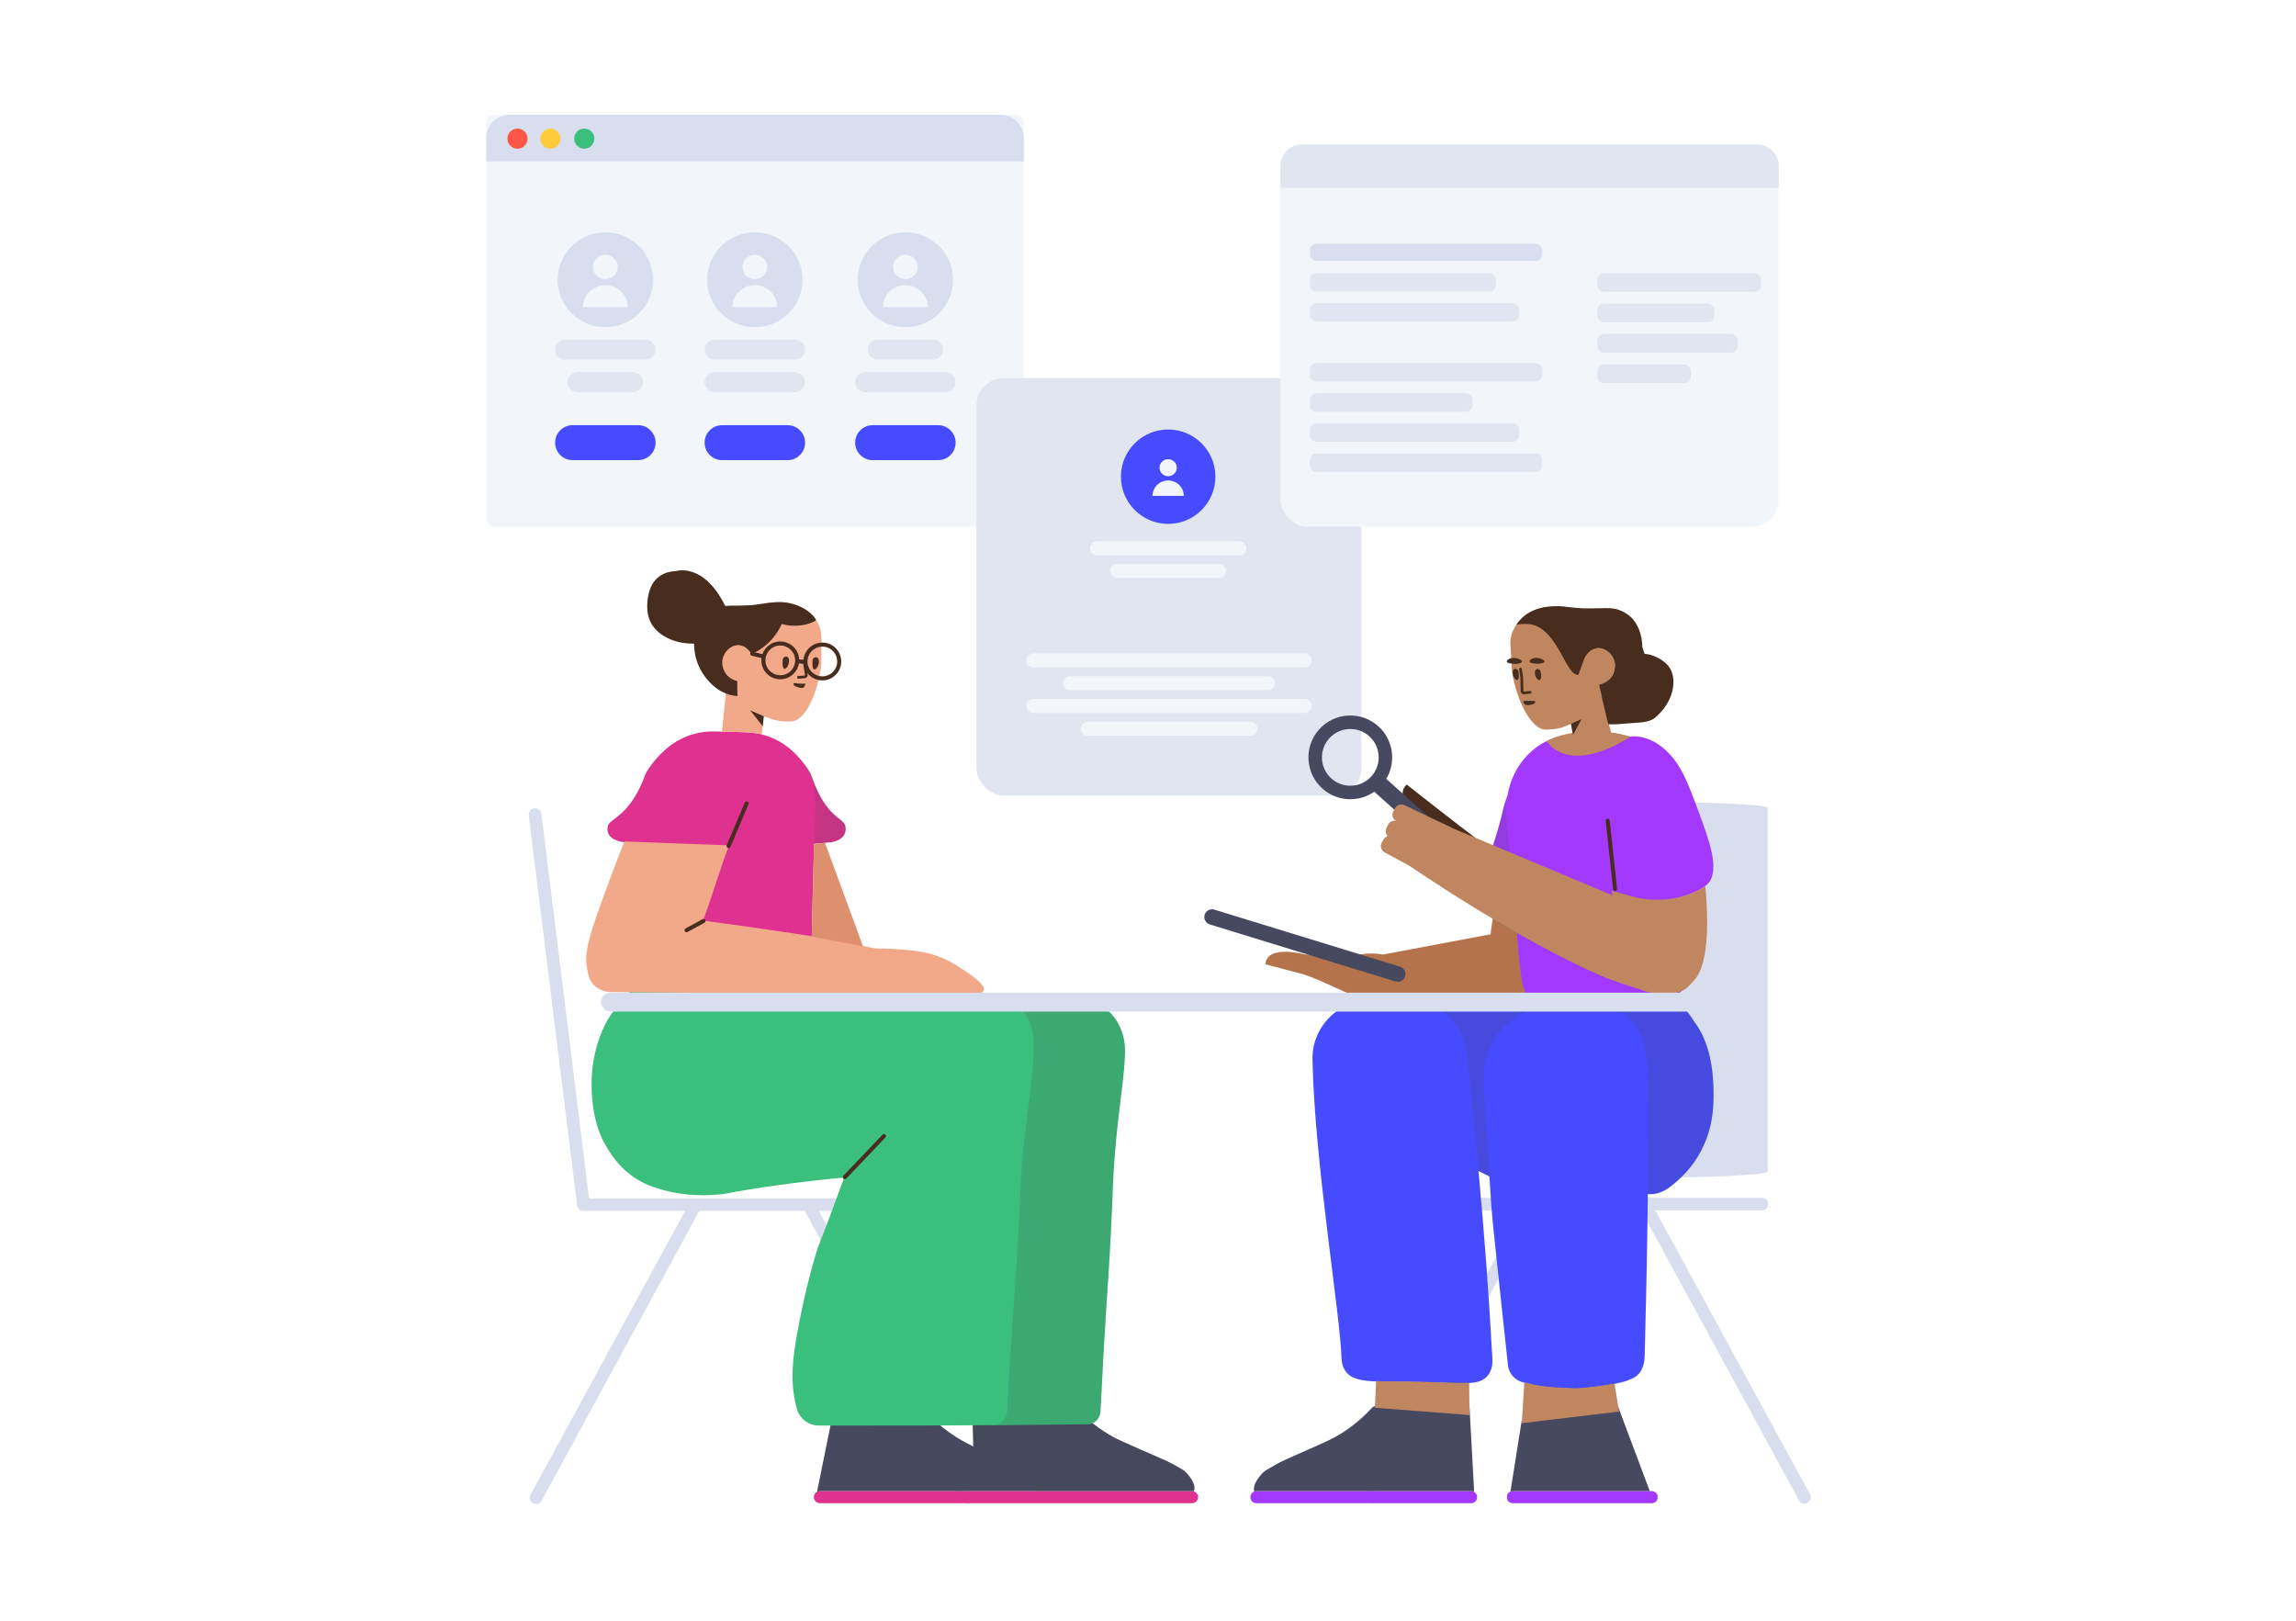 <?xml version="1.0" encoding="UTF-8"?>
<svg width="1700px" height="1200px" viewBox="0 0 1700 1200" version="1.1" xmlns="http://www.w3.org/2000/svg" xmlns:xlink="http://www.w3.org/1999/xlink">
    <!-- Generator: Sketch 56.1 (81669) - https://sketch.com -->
    <title>Hirerring</title>
    <desc>Created with Sketch.</desc>
    <defs>
        <path d="M103.738,78.101 C103.557,77.934 103.378,77.759 103.202,77.577 C100.035,74.239 98.181,68.935 99.928,63.807 C101.556,58.867 106.402,54.865 111.207,55.068 C113.913,55.151 121.178,56.814 121.131,54.404 L120.603,28.896 C120.572,27.29 121.823,25.918 123.435,25.886 C126.968,25.755 130.433,25.317 134.159,24.304 C134.568,24.247 134.976,24.189 135.384,24.132 C138.76,23.583 157.708,21.259 168.566,34.622 C169.555,35.727 170.424,37.021 171.272,38.512 C173.225,41.924 174.22,45.836 174.2,49.842 L174.13,67.671 C174.041,69.465 173.952,71.26 173.665,73.033 C170.219,95.219 161.025,110.89 152.681,111.819 C151.656,112.013 146.291,112.352 139.91,110.882 C139.328,110.722 139.792,110.967 131.472,108.045 L130.097,121.574 C126.127,120.539 121.965,119.949 117.668,119.864 L100.487,119.421 L102.658,98.841 L103.599,89.921 L103.738,78.101 Z M167.013,270.917 L167.855,235.045 L167.943,231.677 L167.993,230.906 L168.396,214.448 L168.709,202.539 L176.84,201.757 L204.903,278.122 C207.524,278.618 210.56,279.237 214.115,279.994 C219.837,279.963 224.574,280.094 228.325,280.387 C243.516,281.575 256.569,282.07 271.851,291.151 C299.709,307.706 301.881,315.329 278.366,314.018 L230.403,313.74 C229.806,313.958 229.208,314.099 228.613,314.151 C228.613,314.151 158.522,313.534 18.339,312.3 C12.7,312.251 7.405,309.583 4.01,305.082 C2.376,302.917 1.19,298.955 0.452,293.198 C-1.838,281.049 4.705,263.65 17.137,229.853 C21.09,219.138 24.834,209.397 28.358,200.74 L105.845,203.672 C99.868,218.52 89.324,253.839 86.337,259.252 C86.329,259.255 86.322,259.259 86.315,259.262 C108.629,262.268 135.365,265.995 167.013,270.917 Z" id="path-1"></path>
    </defs>
    <g id="Hirerring" stroke="none" stroke-width="1" fill="none" fill-rule="evenodd">
        <g id="UI-/-Users-/-User-2-/-1" transform="translate(360, 85)">
            <g id="Users" stroke-width="1" fill-rule="evenodd">
                <g id="Browser" fill="#F2F6FB" fill-rule="nonzero">
                    <g id="Background">
                        <rect x="0" y="0" width="398" height="305" rx="6"></rect>
                    </g>
                </g>
                <g id="User-1" transform="translate(51.026, 87.031)" fill-rule="nonzero">
                    <ellipse id="Oval" fill="#D8DEED" cx="37.191" cy="35.118" rx="35.332" ry="35.118"></ellipse>
                    <g id="Icons-/-User" transform="translate(20.455, 16.635)" fill="#F2F6FB">
                        <path d="M16.717,17.984 C11.652,17.984 7.546,13.958 7.546,8.992 C7.546,4.026 11.652,2.84217094e-13 16.717,2.84217094e-13 C21.782,2.84217094e-13 25.887,4.026 25.887,8.992 C25.887,13.958 21.782,17.984 16.717,17.984 Z M16.717,22.479 C25.897,22.479 33.338,29.776 33.338,38.777 L0.096,38.777 C0.096,29.776 7.537,22.479 16.717,22.479 Z" id="Combined-Shape"></path>
                    </g>
                    <g id="Text" transform="translate(0, 79.477)" fill="#E1E5F0">
                        <path d="M7.393,3.23296945e-13 L66.989,3.23296945e-13 C71.072,3.18994166e-13 74.382,3.31 74.382,7.393 C74.382,11.476 71.072,14.786 66.989,14.786 L7.393,14.786 C3.31,14.786 -1.59111568e-12,11.476 -1.59161573e-12,7.393 C-1.59211577e-12,3.31 3.31,3.23158831e-13 7.393,3.23296945e-13 Z M16.691,24.028 L57.691,24.028 C61.774,24.028 65.084,27.338 65.084,31.421 C65.084,35.504 61.774,38.814 57.691,38.814 L16.691,38.814 C12.608,38.814 9.298,35.504 9.298,31.421 C9.298,27.338 12.608,24.028 16.691,24.028 Z"></path>
                    </g>
                    <g id="Button" transform="translate(0, 142.361)" fill="#474BFF">
                        <g id="Buttons">
                            <path d="M12.938,0.422 L61.444,0.422 C68.59,0.422 74.382,6.215 74.382,13.36 C74.382,20.506 68.59,26.298 61.444,26.298 L12.938,26.298 C5.793,26.298 -2.71339817e-12,20.506 -2.71427325e-12,13.36 C-2.71514833e-12,6.215 5.793,0.422 12.938,0.422 Z M123.625,0.422 L172.13,0.422 C179.276,0.422 185.069,6.215 185.069,13.36 C185.069,20.506 179.276,26.298 172.13,26.298 L123.625,26.298 C116.479,26.298 110.686,20.506 110.686,13.36 C110.686,6.215 116.479,0.422 123.625,0.422 Z M235.096,0.422 L283.602,0.422 C290.747,0.422 296.54,6.215 296.54,13.36 C296.54,20.506 290.747,26.298 283.602,26.298 L235.096,26.298 C227.95,26.298 222.158,20.506 222.158,13.36 C222.158,6.215 227.95,0.422 235.096,0.422 Z"></path>
                        </g>
                    </g>
                </g>
                <g id="User-2" transform="translate(161.712, 87.031)">
                    <ellipse id="Oval" fill="#D8DEED" fill-rule="nonzero" cx="37.191" cy="35.118" rx="35.332" ry="35.118"></ellipse>
                    <g id="Icons-/-User" transform="translate(20.455, 16.635)" fill="#F2F6FB" fill-rule="nonzero">
                        <path d="M16.717,17.984 C11.652,17.984 7.546,13.958 7.546,8.992 C7.546,4.026 11.652,2.84217094e-13 16.717,2.84217094e-13 C21.782,2.84217094e-13 25.887,4.026 25.887,8.992 C25.887,13.958 21.782,17.984 16.717,17.984 Z M16.717,22.479 C25.897,22.479 33.338,29.776 33.338,38.777 L0.096,38.777 C0.096,29.776 7.537,22.479 16.717,22.479 Z" id="Combined-Shape"></path>
                    </g>
                    <g id="Text" transform="translate(0, 79.477)" fill="#E1E5F0" fill-rule="nonzero">
                        <path d="M7.393,3.23296945e-13 L66.989,3.23296945e-13 C71.072,3.20770523e-13 74.382,3.31 74.382,7.393 C74.382,11.476 71.072,14.786 66.989,14.786 L7.393,14.786 C3.31,14.786 -1.50585056e-12,11.476 -1.5063506e-12,7.393 C-1.50685064e-12,3.31 3.31,3.24935188e-13 7.393,3.23296945e-13 Z M7.393,24.028 L66.989,24.028 C71.072,24.028 74.382,27.338 74.382,31.421 C74.382,35.504 71.072,38.814 66.989,38.814 L7.393,38.814 C3.31,38.814 -1.50585056e-12,35.504 -1.5063506e-12,31.421 C-1.50685064e-12,27.338 3.31,24.028 7.393,24.028 Z"></path>
                    </g>
                    <g id="Button" transform="translate(0, 142.361)">
                        <g></g>
                    </g>
                </g>
                <g id="User-3" transform="translate(273.183, 87.031)">
                    <ellipse id="Oval" fill="#D8DEED" fill-rule="nonzero" cx="37.191" cy="35.118" rx="35.332" ry="35.118"></ellipse>
                    <g id="Icons-/-User" transform="translate(20.455, 16.635)" fill="#F2F6FB" fill-rule="nonzero">
                        <path d="M16.717,17.984 C11.652,17.984 7.546,13.958 7.546,8.992 C7.546,4.026 11.652,2.84217094e-13 16.717,2.84217094e-13 C21.782,2.84217094e-13 25.887,4.026 25.887,8.992 C25.887,13.958 21.782,17.984 16.717,17.984 Z M16.717,22.479 C25.897,22.479 33.338,29.776 33.338,38.777 L0.096,38.777 C0.096,29.776 7.537,22.479 16.717,22.479 Z" id="Combined-Shape"></path>
                    </g>
                    <g id="Text" transform="translate(0, 79.477)" fill="#E1E5F0" fill-rule="nonzero">
                        <path d="M16.691,3.23296945e-13 L57.691,3.23296945e-13 C61.774,3.15515317e-13 65.084,3.31 65.084,7.393 C65.084,11.476 61.774,14.786 57.691,14.786 L16.691,14.786 C12.608,14.786 9.298,11.476 9.298,7.393 C9.298,3.31 12.608,3.22270653e-13 16.691,3.23296945e-13 Z M7.393,24.028 L66.989,24.028 C71.072,24.028 74.382,27.338 74.382,31.421 C74.382,35.504 71.072,38.814 66.989,38.814 L7.393,38.814 C3.31,38.814 -1.51295598e-12,35.504 -1.51345603e-12,31.421 C-1.51395607e-12,27.338 3.31,24.028 7.393,24.028 Z"></path>
                    </g>
                    <g id="Button" transform="translate(0, 142.361)">
                        <g></g>
                    </g>
                </g>
            </g>
            <path d="M0,17.249 C0,7.723 7.727,0 17.245,0 L380.755,0 C390.279,0 398,7.721 398,17.249 L398,34.499 L0,34.499 L0,17.249 Z" id="Top-bar" fill="#D8DEED" fill-rule="nonzero"></path>
            <ellipse id="Burron" fill="#FF5645" fill-rule="nonzero" cx="23.158" cy="17.641" rx="7.458" ry="7.449"></ellipse>
            <ellipse id="Burron" fill="#FFCB3D" fill-rule="nonzero" cx="47.493" cy="17.641" rx="7.458" ry="7.449"></ellipse>
            <ellipse id="Burron" fill="#3ABF7C" fill-rule="nonzero" cx="72.613" cy="17.641" rx="7.458" ry="7.449"></ellipse>
        </g>
        <g id="UI-/-Users-/-User-5" transform="translate(599, 280)">
            <g id="User-info" transform="translate(124, 0)">
                <rect id="Background" fill="#E1E5F0" fill-rule="nonzero" x="0" y="0" width="285" height="309" rx="20"></rect>
                <g id="Text-" transform="translate(37, 203.844)" fill="#F2F6FB" fill-rule="nonzero">
                    <path d="M5.177,2.55795385e-13 L205.982,2.55795385e-13 C208.841,2.55270144e-13 211.159,2.318 211.159,5.177 C211.159,8.036 208.841,10.354 205.982,10.354 L5.177,10.354 C2.318,10.354 1.23833874e-15,8.036 0,5.177 C-3.5016032e-16,2.318 2.318,2.56320625e-13 5.177,2.55795385e-13 Z M5.177,33.652 L205.982,33.652 C208.841,33.652 211.159,35.97 211.159,38.829 C211.159,41.688 208.841,44.006 205.982,44.006 L5.177,44.006 C2.318,44.006 3.5016032e-16,41.688 0,38.829 C-3.5016032e-16,35.97 2.318,33.652 5.177,33.652 Z M32.382,16.826 L178.777,16.826 C181.637,16.826 183.955,19.144 183.955,22.003 C183.955,24.862 181.637,27.18 178.777,27.18 L32.382,27.18 C29.522,27.18 27.205,24.862 27.205,22.003 C27.205,19.144 29.522,16.826 32.382,16.826 Z M45.336,50.477 L165.823,50.477 C168.682,50.477 171,52.795 171,55.655 C171,58.514 168.682,60.832 165.823,60.832 L45.336,60.832 C42.477,60.832 40.159,58.514 40.159,55.655 C40.159,52.795 42.477,50.477 45.336,50.477 Z" id="Text"></path>
                </g>
                <g id="ElUserpic" transform="translate(106.955, 38)" fill-rule="nonzero">
                    <g id="Userpic">
                        <ellipse id="Oval" fill="#474BFF" cx="34.977" cy="34.946" rx="34.977" ry="34.946"></ellipse>
                        <g id="Icons-/-User" transform="translate(23.318, 22.003)" fill="#F2F6FB">
                            <path d="M11.646,12.593 C8.117,12.593 5.257,9.774 5.257,6.297 C5.257,2.819 8.117,0 11.646,0 C15.174,0 18.034,2.819 18.034,6.297 C18.034,9.774 15.174,12.593 11.646,12.593 Z M11.646,15.741 C18.041,15.741 23.225,20.851 23.225,27.154 L0.067,27.154 C0.067,20.851 5.251,15.741 11.646,15.741 Z" id="Color"></path>
                        </g>
                    </g>
                </g>
                <rect id="Text" fill="#F2F6FB" fill-rule="nonzero" x="98.932" y="137.661" width="86" height="10.354" rx="5.177"></rect>
                <rect id="Title" fill="#F2F6FB" fill-rule="nonzero" x="83.932" y="120.835" width="116" height="10.354" rx="5.177"></rect>
            </g>
        </g>
        <g id="Group" transform="translate(390, 357)">
            <g id="Chair-3" transform="translate(166, 499.845) scale(-1, 1) translate(-166, -499.845) translate(0, 241.345)" fill="#D8DEED" fill-rule="nonzero">
                <g id="Chair" transform="translate(0.528, 0.07)">
                    <path d="M2.372,514.43 L2.772,514.63 C4.872,515.73 7.572,515.13 8.572,513.23 L125.672,298.13 C126.772,296.13 125.872,293.63 123.772,292.53 L123.372,292.33 C121.272,291.23 118.572,291.83 117.572,293.73 L88.572,346.93 C69.672,381.73 50.772,416.43 31.772,451.23 L0.472,508.63 C-0.628,510.63 0.272,513.23 2.372,514.43 Z" id="Path"></path>
                    <path d="M289.472,288.83 L216.172,288.83 C171.772,288.83 127.372,288.83 83.072,288.83 L15.072,288.83 C12.672,288.83 10.572,290.83 10.572,293.23 L10.572,293.73 C10.572,296.13 12.572,298.13 15.072,298.13 L289.672,298.13 C292.072,298.13 294.172,296.13 294.172,293.73 L294.172,293.23 C294.172,290.83 292.072,288.83 289.472,288.83 Z" id="Path"></path>
                    <path d="M328.872,508.63 L297.572,451.23 C278.672,416.43 259.772,381.73 240.772,346.93 L211.772,293.73 C210.772,291.83 208.072,291.13 205.972,292.33 L205.572,292.53 C203.472,293.63 202.572,296.23 203.672,298.13 L320.772,513.23 C321.772,515.13 324.472,515.83 326.572,514.63 L326.972,514.43 C329.072,513.23 329.972,510.63 328.872,508.63 Z" id="Path"></path>
                    <path d="M320.572,4.43 L311.072,81.23 C305.272,127.73 299.572,174.23 293.772,220.63 L284.972,291.83 C284.672,294.33 286.372,296.83 288.772,297.13 L289.272,297.23 C291.672,297.53 293.872,295.73 294.272,293.03 L329.972,5.43 C330.272,2.93 328.572,0.43 326.172,0.13 L325.672,0.03 C323.172,-0.27 320.872,1.73 320.572,4.43 Z" id="Path"></path>
                </g>
            </g>
            <g id="Chair-2" transform="translate(786, 496.345) scale(-1, 1) translate(-786, -496.345) translate(621, 236.345)" fill="#D8DEED" fill-rule="nonzero">
                <path d="M327.2,519.1 L326.8,519.3 C324.7,520.4 322,519.8 321,517.9 L203.9,302.8 C202.8,300.8 203.7,298.3 205.8,297.2 L206.2,297 C208.3,295.9 211,296.5 212,298.4 L241,351.6 C259.9,386.4 278.8,421.1 297.8,455.9 L329.1,513.3 C330.2,515.3 329.3,517.9 327.2,519.1 Z" id="Path"></path>
                <path d="M36.5,293.5 L109.8,293.5 C154.2,293.5 198.6,293.5 242.9,293.5 L310.9,293.5 C313.3,293.5 315.4,295.5 315.4,297.9 L315.4,298.4 C315.4,300.8 313.4,302.8 310.9,302.8 L36.3,302.8 C33.9,302.8 31.8,300.8 31.8,298.4 L31.8,297.9 C31.8,295.5 33.9,293.5 36.5,293.5 Z" id="Path"></path>
                <path d="M32.1,274 L32.1,202.1 C32.1,158.5 32.1,115 32.1,71.5 L32.1,4.8 C32.1,2.4 73.6,0.4 123.5,0.4 L133.9,0.4 C183.7,0.4 225.3,2.4 225.3,4.8 L225.3,274.2 C225.3,276.6 183.8,278.6 133.9,278.6 L123.5,278.6 C73.7,278.6 32.1,276.5 32.1,274 Z" id="Path"></path>
                <path d="M0.7,513.3 L32,455.9 C50.9,421.1 69.8,386.4 88.8,351.6 L117.8,298.4 C118.8,296.5 121.5,295.8 123.6,297 L124,297.2 C126.1,298.3 127,300.9 125.9,302.8 L8.8,517.9 C7.8,519.8 5.1,520.5 3,519.3 L2.6,519.1 C0.5,517.9 -0.4,515.3 0.7,513.3 Z" id="Path"></path>
            </g>
            <g id="Characters-sitting-/-Woman-sitting/-7" transform="translate(429, 0)">
                <g id="Woman" transform="translate(71, 91)">
                    <g id="Legs" transform="translate(207.5, 477) scale(-1, 1) translate(-207.5, -477) translate(35, 288)" fill-rule="nonzero">
                        <path d="M339.7,377 L180.8,377 C178.3,377 176.3,375 176.3,372.5 C176.3,370 178.3,368 180.8,368 L339.7,368 C342.2,368 344.2,370 344.2,372.5 C344.2,375 342.2,377 339.7,377 Z M47.2,377 C44.7,377 42.7,375.269 42.7,373.192 L42.7,371.808 C42.7,369.731 44.8,368 47.2,368 L149.7,368 C152.2,368 154.2,369.731 154.2,371.808 L154.2,373.192 C154.2,375.269 152.1,377 149.7,377 L47.2,377 Z" id="Base" fill="#A339FF"></path>
                        <path d="M341.195,368.326 C340.673,368.115 340.101,368 339.5,368 L180.6,368 C179.96,368 179.354,368.131 178.805,368.368 C178.672,367.914 178.6,367.432 178.6,366.932 L181.93,306.014 L250.8,305 C251.9,305 252.9,305.304 253.8,306.014 C265.2,318.38 276.1,325.272 284,329.327 C290.1,332.469 310.5,341.186 319.7,345.443 C322.529,346.725 326.717,349.025 332.264,352.345 C333.582,353.133 334.77,354.12 335.789,355.269 C338.664,358.515 340.468,361.423 341.2,363.992 C341.4,364.601 341.4,365.107 341.5,365.716 C341.6,366.222 341.5,366.729 341.5,367.236 C341.5,367.236 341.5,367.337 341.5,367.337 C341.429,367.682 341.326,368.012 341.195,368.326 Z M151.644,368.461 C151.008,368.168 150.278,368 149.5,368 L48.487,368 L71.7,306.1 L143.3,315.8 L151.644,368.461 Z" id="Shoes" fill="#474961"></path>
                        <path d="M175.294,131.035 C172.411,132.469 169.719,133.809 167.218,135.054 L166.7,142.965 C166.1,153.352 165.4,162.474 164.6,170.513 C164,176.836 156.3,248.463 153.5,274.747 C152.9,280.708 148.6,285.766 142.7,287.392 C133.8,289.921 128.1,291.366 105,292.179 C103.5,292.27 102,292.179 100.6,292.089 C78.2,290.282 67,287.031 64.5,285.947 C61.3,284.592 59.6,283.96 57.9,282.424 C51.9,277.186 52.3,268.876 52.2,265.805 C51.694,246.234 50.335,193.534 49.921,148.194 C49.317,148.196 48.71,148.198 48.1,148.2 C42.41,148.2 36.935,145.8 31.89,141.6 C25.448,136.2 2.8,118.342 1.397,80.768 C0.42,54.629 4.971,34.773 15.051,21.2 C15.051,21.1 27.6,1.3 35.222,1.3 L147.494,1.3 C155.295,1.567 190.13,2.469 252,4.008 L251.964,4.248 C252.309,4.24 252.654,4.232 253,4.225 C278.3,3.76 298.8,23.931 298.2,48.565 C298.2,48.751 298.2,48.844 298.2,49.03 C296.6,125.441 277.9,234.293 276.6,271.104 C276.5,272.499 276.1,275.566 274,278.82 C267.5,288.766 252.3,286.535 216.8,287.372 C186.6,288.115 174.4,290.346 168.2,282.166 C164.8,277.704 164.9,272.592 165,270.268 C167.472,223.63 171.072,176.554 175.294,131.035 Z" fill="#474BFF"></path>
                        <path d="M175.079,130.842 C172.195,132.277 169.503,133.616 167.003,134.861 L171.587,64.799 C171.687,60.734 172.187,36.166 152.287,20.54 C137.787,9.249 120.187,8.527 108.487,8.075 C90.487,7.353 76.487,12.049 73.787,12.953 C70.387,14.127 68.687,14.759 66.987,15.572 C47.587,24.966 49.087,70.128 49.287,78.347 C49.487,88.734 49.587,104.902 49.587,123.69 C49.587,131.332 49.631,139.486 49.708,147.895 C49.174,147.897 48.638,147.898 48.1,147.9 C42.41,147.9 36.935,145.5 31.89,141.3 C25.448,135.9 2.8,118.042 1.397,80.468 C0.42,54.329 4.971,34.473 15.051,20.9 C15.051,20.8 27.6,1 35.222,1 L147.494,1 C155.095,1.26 189.201,2.284 249.813,4.074 C242.424,4.238 235.095,4.402 227.687,4.566 C205.187,5.123 186.487,21.763 184.087,43.515 C180.91,71.568 177.86,100.867 175.079,130.842 Z" id="Shadow-Legs" fill="#444444" opacity="0.177"></path>
                    </g>
                    <g id="Body" transform="translate(189.5, 303) scale(-1, 1) translate(-189.5, -303) " fill-rule="nonzero">
                        <path d="M174.74,173.807 C189.44,162.807 227.44,132.907 227.44,132.907 C239.84,144.107 210.04,164.207 210.04,164.207" id="Finger" fill="#482D1F"></path>
                        <path d="M245,135.075 C230.751,132.28 220,119.723 220,104.655 C220,87.534 233.879,73.655 251,73.655 C268.121,73.655 282,87.534 282,104.655 C282,119.368 271.749,131.688 258,134.861 L258,182.655 C258,183.759 257.105,184.655 256,184.655 L247,184.655 C245.895,184.655 245,183.759 245,182.655 L245,135.075 Z M251,125.655 C262.598,125.655 272,116.253 272,104.655 C272,93.057 262.598,83.655 251,83.655 C239.402,83.655 230,93.057 230,104.655 C230,116.253 239.402,125.655 251,125.655 Z" id="Loupe" fill="#474961" transform="translate(251, 129.155) rotate(48) translate(-251, -129.155) "></path>
                        <path d="M152.824,141.009 C154.325,144.939 155.54,148.976 156.47,153.118 C162.001,177.749 171.042,192.252 164.816,204.043 C161.14,210.998 154.079,213.084 148.604,213.67 L144.843,260.674 C143.352,273.4 142.355,280.482 141.854,281.917 C141.947,293.682 127.168,290.688 99.651,290.688 C67.633,290.688 24.922,294.998 22.376,283.15 C20.082,272.472 20.632,250.074 24.027,215.957 C12.901,213.046 4.716,208.014 2.629,203.941 C-3.244,192.629 3.495,174.346 11.005,153.828 C20.055,129.232 24.965,117.131 36.037,107.135 C45.207,98.875 55.227,96.023 63.669,97.617 C70.484,94.876 77.969,93.661 85.702,94.343 L107.62,96.277 C130.965,98.161 149.051,117.691 152.824,141.009 Z" id="T-shirt" fill="#A339FF"></path>
                        <path d="M153.511,142.469 C154.799,146.005 155.859,149.625 156.691,153.329 C162.222,177.96 171.263,192.464 165.037,204.254 C161.406,211.124 154.471,213.244 149.026,213.859 L149.265,210.873 L149.334,209.875 L153.679,156.348 L153.804,154.552 C154.146,150.47 154.034,146.421 153.511,142.469 Z" id="Shadow-T-shirt" fill="#444444" opacity="0.177"></path>
                        <path d="M76.069,94.468 C77.8,88.659 80.289,79.058 83.537,65.666 L83.824,60.03 C83.624,58.93 83.438,58.895 82.438,58.595 C79.838,57.895 78.44,56.207 76.64,54.207 C73.34,50.407 72.44,44.807 74.04,39.707 C76.04,34.807 81.24,31.107 86.04,31.507 C87.84,31.707 89.54,32.407 91.14,33.407 L91.24,33.507 C91.74,34.007 92.44,34.107 93.14,34.207 C94.84,34.207 96.24,33.007 96.34,31.307 L97.24,5.207 C97.24,3.507 98.54,2.307 100.24,2.307 C103.94,2.307 107.54,2.107 111.24,1.307 C111.74,1.307 112.14,1.207 112.54,1.207 C116.14,0.807 135.44,-0.393 145.84,13.907 C146.74,15.307 147.64,16.707 148.34,18.107 C150.14,21.707 150.94,25.707 150.64,29.907 L149.54,48.107 C149.34,49.907 149.14,51.707 148.74,53.607 C143.94,76.107 133.74,91.707 125.14,92.207 C120.74,92.307 116.34,91.807 112.04,90.507 C111.505,90.24 111.844,90.449 105.834,88.019 L104.608,94.637 C116.548,96.581 123.19,100.38 123.919,100.752 C121.792,103.099 121.495,103.891 119.659,105.375 C99.117,121.973 65.776,100.118 61.57,97.318 C66.697,95.999 71.533,95.075 76.069,94.468 Z M163.792,232.261 L165.396,243.753 L244.799,258.739 C247.144,258.334 249.41,258.112 251.596,258.047 C259.114,257.735 265.588,259.194 269.974,260.34 C280.938,259.819 291.798,259.194 302.658,258.673 C311.534,256.588 331.373,253.461 332,265.969 C332,265.969 323.438,268.262 311.847,271.285 C309.136,271.991 306.256,272.741 303.28,273.515 C287.908,278.821 267.797,289.765 256.216,293.477 L137.58,289.337 C139.371,287.138 140.707,284.645 141.503,281.835 C142.004,280.4 143.001,273.319 144.492,260.592 L145.926,242.666 C124.259,254.985 104.138,265.293 85.563,273.589 C74.306,278.617 60.547,282.559 49.507,286.33 C23.781,291.568 18.922,282.303 15.985,279.265 C12.566,275.729 1.177,265.689 6.308,208.042 C15.627,215.046 37.898,221.867 60.12,215.827 C65.865,214.266 70.998,212.791 75.518,211.403 L75.157,214.881 L193.943,165.024 C194.228,164.802 194.539,164.606 194.872,164.44 L229.172,148.14 C231.772,146.94 234.972,148.04 236.272,150.64 L237.472,152.94 C238.69,155.47 237.712,158.352 235.444,159.774 C237.859,159.266 240.252,160.405 241.272,162.7 L242.472,165 C243.493,167.122 242.971,169.491 241.439,171.039 C242.747,171.434 243.918,172.323 244.637,173.636 L245.956,175.87 C247.395,178.498 246.359,181.657 243.831,183.091 L225.924,192.78 C204.047,207.458 183.336,220.618 163.792,232.261 Z M250.095,574.527 L251,594.312 L180.93,599.723 L181.233,575.755 C188.899,576.258 199.776,575.461 215.587,575.072 C230.302,574.725 241.53,574.905 250.095,574.527 Z M140.345,575.415 L142.263,605.714 L70.223,597.157 L73.588,576.39 C79.514,577.58 88.005,578.871 99.387,579.789 C100.787,579.879 102.287,579.97 103.787,579.879 C125.885,579.102 132.06,577.745 140.345,575.415 Z" id="Skin" fill="#BF865F"></path>
                        <path d="M80.994,76.727 C79.836,81.879 78.81,86.143 78.099,88.307 C76.519,88.307 74.932,88.307 73.34,88.307 C70.95,88.307 62.31,87.399 54.24,86.907 C54.24,86.907 53.64,86.907 53.14,86.807 C50.54,86.407 48.04,86.007 45.54,84.707 C45.54,84.707 44.74,84.407 44.04,83.807 C29.94,72.207 26.84,55.607 32.84,46.307 C37.14,39.807 45.54,37.307 46.74,36.907 C48.34,36.407 49.94,36.207 51.34,36.107 C51.886,34.468 52.432,32.745 52.979,31.016 C53.123,25.179 54.421,17.421 59.54,11.007 C61.64,8.307 64.44,6.307 67.44,4.807 C75.44,0.807 81.54,2.807 97.34,2.407 C100.54,2.407 111.585,1 111.985,1 C128.276,-0.031 139.667,4.471 146.158,14.507 C141.346,13.774 137.44,13.774 134.44,14.507 C115.04,19.307 109.34,52.907 100.44,51.507 C100.355,51.496 100.265,51.481 100.17,51.461 L100.24,51.407 L95.94,39.607 C94.94,37.207 93.24,35.307 91.24,33.707 C89.64,32.707 87.94,32.007 86.14,31.807 C81.34,31.407 76.14,35.107 74.14,40.007 C73.814,40.846 73.571,41.703 73.409,42.566 C72.853,46.812 73.948,51.108 76.64,54.207 C76.79,54.374 76.945,54.539 77.102,54.701 C77.109,54.711 77.116,54.721 77.123,54.731 C79.219,56.892 81.942,58.378 84.921,58.966 C83.685,65.601 81.723,74.261 80.994,76.727 Z M135.44,42.807 C133.44,43.307 130.14,43.807 127.44,43.107 C122.74,42.107 127.14,39.307 131.44,39.107 C133.44,39.007 135.04,39.807 136.04,40.607 C136.74,41.307 136.44,42.607 135.44,42.807 Z M152.329,42.81 C150.276,43.333 147.109,43.959 144.264,43.208 C139.443,42.084 143.906,39.262 148.134,39.13 C150.352,39.023 151.785,39.851 152.82,40.644 C153.664,41.32 153.351,42.598 152.329,42.81 Z" id="Hair" fill="#482D1F"></path>
                        <path d="M162.253,232.88 C162.742,232.594 163.232,232.307 163.723,232.019 L165.401,243.851 L244.79,258.74 C247.138,258.334 249.407,258.112 251.596,258.047 C259.114,257.735 265.588,259.194 269.974,260.34 C280.938,259.819 291.798,259.194 302.658,258.673 C311.534,256.588 331.373,253.461 332,265.969 C332,265.969 323.438,268.262 311.847,271.285 C309.136,271.991 306.256,272.741 303.28,273.515 C287.908,278.821 267.797,289.765 256.216,293.477 L137.58,289.337 C139.371,287.138 140.707,284.645 141.503,281.835 C142.004,280.4 143.001,273.319 144.492,260.592 L145.837,243.79 L145.93,243.409 L145.868,243.395 L145.926,242.667 L162.253,232.88 Z" id="Shadow-Arm" fill="#8C2A00" opacity="0.2"></path>
                        <path d="M377.81,231.944 L377.81,231.944 C378.61,235.044 376.81,238.144 373.71,238.944 L234.91,276.344 C231.81,277.144 228.71,275.344 227.91,272.244 L227.91,272.244 C227.11,269.144 228.91,266.044 232.01,265.244 L370.81,227.844 C373.81,227.044 377.01,228.844 377.81,231.944 Z" id="Notepad" fill="#474961" transform="translate(302.86, 252.094) rotate(-2) translate(-302.86, -252.094) "></path>
                        <polygon id="Shadow" fill="#482D1F" points="105.794 87.895 97.956 84.39 104.321 96.072"></polygon>
                        <path d="M145.04,55.007 C144.14,53.807 144.44,51.107 144.74,49.307 C144.84,48.007 146.04,47.207 147.14,47.207 C147.84,47.307 148.74,47.707 148.94,49.107 C149.64,52.407 146.24,57.007 145.04,55.007 Z M128.54,55.107 C127.54,53.907 127.94,51.107 128.24,49.407 C128.34,48.107 129.54,47.307 130.64,47.307 C131.34,47.407 132.24,47.807 132.44,49.207 C133.14,52.507 129.84,57.107 128.54,55.107 Z" id="Eyes" fill="#482D1F"></path>
                        <path d="M143.249,53.281 L144.04,47.443 C144.114,46.896 143.731,46.392 143.184,46.318 C142.636,46.244 142.132,46.627 142.058,47.174 L141.258,53.074 L141.249,53.199 L141.15,63.797 C141.112,63.916 141.018,63.994 140.887,64.007 C139.676,63.875 138.116,63.756 136.204,63.652 C135.653,63.622 135.181,64.045 135.151,64.596 C135.121,65.148 135.544,65.619 136.095,65.649 C138.011,65.754 139.56,65.872 140.739,66.003 L140.849,66.009 C142.017,66.009 142.951,65.178 143.136,64.073 L143.149,63.918 L143.249,53.281 Z" id="Nose" fill="#482D1F" transform="translate(139.599, 56.159) rotate(1) translate(-139.599, -56.159) "></path>
                        <path d="M135.24,73.707 C134.54,73.607 132.74,73.207 132.34,72.107 C132.34,71.907 132.14,71.607 132.24,71.407 C132.54,70.907 135.64,70.907 135.64,70.907 C139.74,71.007 140.74,70.807 141.04,71.307 C141.14,71.607 141.14,72.007 140.44,72.907 C139.54,74.607 136.24,74.007 135.24,73.707 Z" id="Mouth" fill="#482D1F"></path>
                        <path d="M74.656,210.368 L80.131,159.816 C80.22,158.993 79.625,158.253 78.801,158.163 C77.977,158.074 77.237,158.67 77.148,159.493 L71.673,210.045 C71.584,210.869 72.18,211.609 73.003,211.698 C73.827,211.787 74.567,211.192 74.656,210.368 Z" id="Shadow" fill="#482D1F"></path>
                    </g>
                </g>
            </g>
            <g id="Characters-sitting-/-Woman-sitting/-6" transform="translate(10, 0)">
                <g id="Woman" stroke-width="1" fill-rule="evenodd" transform="translate(34, 65)">
                    <g id="Legs" transform="translate(229, 490) scale(-1, 1) translate(-229, -490) translate(4, 288.5)" fill-rule="nonzero">
                        <path d="M142.128,393.5 L280.844,393.5 C283.375,393.5 285.4,395.5 285.4,398 C285.4,400.5 283.375,402.5 280.844,402.5 L119.956,402.5 L5.4,402.5 C2.9,402.5 0.9,400.5 0.9,398 C0.9,395.5 2.9,393.5 5.4,393.5 L142.128,393.5 Z" id="Base" fill="#DE3190"></path>
                        <path d="M4.056,393.598 C3.851,393.196 3.696,392.761 3.6,392.3 C3.6,392.3 3.6,392.2 3.6,392.2 C3.6,391.7 3.5,391.2 3.6,390.7 C3.7,390.1 3.7,389.6 3.9,389 C5.2,384.5 8.7,380.7 11,378.6 C11.3,378.3 11.5,378.2 11.8,378 C16.2,375.3 20.7,372.8 25.4,370.7 C34.6,366.5 55,357.9 61.1,354.8 C69,350.8 79.9,344 91.3,331.8 C92.2,331.1 93.2,330.8 94.3,330.8 L163,331.2 C165.9,331.2 168.2,333.6 168,336.6 L167.354,360.419 C170.263,359.045 173.221,357.522 176.548,355.6 C181.277,352.9 187.918,348.5 195.363,341.9 C199.488,338.3 203.714,334.7 207.839,331.1 L270.119,330.3 L283.127,394.354 C282.376,393.816 281.45,393.5 280.444,393.5 L141.728,393.5 L5,393.5 C4.676,393.5 4.36,393.534 4.056,393.598 Z" id="Shoes" fill="#474961"></path>
                        <path d="M121.002,393.5 L5.152,393.5 C4.893,393.043 4.7,392.539 4.588,392 C4.588,392 4.588,391.9 4.588,391.9 C4.588,391.4 4.488,390.9 4.588,390.4 C4.688,389.8 4.688,389.3 4.888,388.7 C6.188,384.2 9.688,380.4 11.988,378.3 C12.288,378 12.488,377.9 12.788,377.7 C17.188,375 21.688,372.5 26.388,370.4 C35.588,366.2 55.988,357.6 62.088,354.5 C69.988,350.5 80.888,343.7 92.288,331.5 C93.188,330.8 94.188,330.5 95.288,330.5 L163.988,330.9 C166.888,330.9 168.212,333.007 168.012,336.007 L167.338,360.934 C160.459,364.118 153.584,366.672 142.388,372 C137.588,374.3 132.988,376.9 128.488,379.8 C126.288,381.8 122.488,385.9 121.288,390.7 C121.088,391.5 121.088,392.3 120.988,393 C120.988,393.169 120.993,393.335 121.002,393.5 Z" id="Shadow-Shoes" fill="#444444" opacity="0.177"></path>
                        <path d="M154.163,344.726 C153.82,344.765 153.472,344.784 153.121,344.784 L88.183,344.089 L82.935,344.089 C77.775,344.089 73.417,340.11 73.15,334.216 C72.527,322.327 71.726,306.677 70.748,288.589 C68.079,242.962 66.656,228.431 65.055,193.271 C64.788,187.377 64.521,182.093 64.343,177.114 C63.631,153.436 61.763,131.284 58.116,102.322 C56.07,86.266 55.092,76.308 55.003,67.873 C54.914,60.049 56.96,52.326 60.874,45.924 C62.831,42.774 65.055,40.03 67.723,37.693 C74.573,31.697 83.735,26.616 91.03,27.124 C109.936,27.213 128.842,27.224 147.748,27.293 C151.709,26.354 156.126,25.889 161.001,25.9 L170.482,26 C170.428,25.886 210.347,25.675 290.24,25.366 C314.988,5.938 342.333,-2.208 372.275,0.928 C384.225,2.179 395.054,5.59 404.759,11.16 C415.474,17.225 424.829,25.905 432.825,37.2 C437.756,42.355 452.557,65.886 449.617,101.726 C449.048,108.326 447.816,123.026 439.852,137.026 C431.509,151.626 421.269,162.326 404.109,168.426 C388.939,173.826 371.21,175.726 352.817,173.626 C326.903,168.693 296.931,164.593 262.902,161.326 C272.091,186.474 278.044,202.282 280.762,208.748 C284.839,218.348 295.906,259.796 300.063,291.548 C302.096,307.078 301.387,320.808 297.934,332.74 C295.828,340.016 289.162,345.022 281.586,345.014 L196.477,344.926 L158.269,344.726 L154.163,344.726 Z" fill="#3ABF7C"></path>
                        <path d="M149.128,27.297 C140.694,29.098 134.258,32.974 129.82,38.926 C120.24,51.774 123,64.126 123,71.726 L123,72.226 C123.095,80.526 124.138,90.326 126.224,106.126 C130.111,134.626 132.102,156.326 132.86,179.726 C133.05,184.526 133.334,189.826 133.619,195.626 C135.23,230.126 136.842,244.426 139.686,289.426 C140.824,307.226 141.677,322.526 142.246,334.326 C142.531,340.126 147.176,344.726 152.675,344.726 L154.191,344.726 C153.839,344.775 153.482,344.8 153.121,344.8 L88.183,344.089 L82.935,344.089 C77.775,344.089 73.15,339.816 73.15,333.25 C72.527,321.398 71.726,305.798 70.748,287.767 C68.079,242.284 66.656,227.798 65.055,192.748 C64.788,186.873 64.521,181.605 64.343,176.642 C63.631,153.039 61.763,130.956 58.116,102.086 C56.07,86.08 55.092,76.153 55.003,67.745 C54.914,59.945 56.96,52.246 60.874,45.865 C62.831,42.724 65.055,39.989 67.723,37.659 C74.573,31.683 83.735,26.618 91.03,27.124 C110.396,27.215 129.762,27.224 149.128,27.297 Z" id="Shadow-Legs" fill="#444444" opacity="0.177"></path>
                    </g>
                    <g id="Body" transform="translate(-0, 0.264)">
                        <path d="M142.558,127.449 C151.817,133.452 159.727,143.242 161.372,146.943 C175.018,177.63 188.011,175.23 189.656,181.993 C192.118,192.109 180.224,194.407 180.224,194.407 C174.696,195.429 170.493,196.207 167.616,196.741 L169.402,225.101 L169.425,226.106 L172.603,275.789 L173.19,285.49 C173.287,286.284 173.273,286.991 173.271,287.797 C173.282,288.702 173.28,289.509 173.291,290.414 C173.273,292.733 173.045,294.978 172.618,297.247 C172.43,298.177 172.341,299.094 172.054,300.036 C89.408,310.184 47.199,308.045 45.428,293.62 L39.938,207.076 L27.328,207.751 C27.328,207.751 13.583,208.025 14.241,197.576 C14.681,190.591 29.716,189.84 38.625,156.674 C39.849,152.12 48.521,137.941 59.546,130.069 C59.895,129.82 60.246,129.577 60.599,129.341 C68.141,124.165 77.133,120.894 86.912,120.273 L109.911,118.859 C121.959,118.046 133.287,121.306 142.558,127.449 Z" id="T-shirt" fill="#DE3190" fill-rule="nonzero" transform="translate(102.105, 212.529) rotate(5) translate(-102.105, -212.529) "></path>
                        <path d="M158,143.732 C161.657,147.643 164.287,151.312 165.159,153.273 C178.805,183.96 191.707,181.508 193.352,188.27 C195.814,198.387 184.06,200.641 184.06,200.641 L171.634,202.95 L169.906,175.509 L169.786,173.71 C169.099,162.276 164.779,151.934 158,143.732 Z" id="Combined-Shape" fill="#444444" fill-rule="nonzero" opacity="0.177" transform="translate(175.846, 173.341) rotate(5) translate(-175.846, -173.341) "></path>
                        <mask id="mask-2" fill="white">
                            <use xlink:href="#path-1"></use>
                        </mask>
                        <use id="Skin" fill="#F2A98A" fill-rule="nonzero" xlink:href="#path-1"></use>
                        <polygon id="Shadow" fill="#482D1F" fill-rule="nonzero" transform="translate(126.084, 109.562) rotate(6) translate(-126.084, -109.562) " points="131.321 114.936 120.848 104.189 131.316 107.482"></polygon>
                        <path d="M122.722,62.402 C122.313,61.662 120.745,59.067 117.884,57.06 C117.607,56.829 115.435,55.495 112.728,55.412 C107.923,55.208 103.077,59.224 101.45,64.181 C99.703,69.326 101.457,74.639 104.624,77.988 C107.07,80.575 110.039,81.597 111.856,82.037 C111.838,85.434 111.909,89.124 112.067,93.108 C104.312,92.601 97.478,89.221 91.566,82.968 C89.121,80.399 82.63,73.281 80.607,61.908 C80.375,60.461 79.914,57.698 79.874,54.276 C64.486,54.528 52.042,47.655 47.465,37.903 C43.202,28.721 46.161,17.725 46.582,16.169 C50.803,0.504 65.016,0.684 66.232,0.653 C66.232,0.653 86.722,-6.465 102.919,26.308 C102.929,26.329 102.939,26.35 102.95,26.371 C107.593,26.008 113.225,26.335 121.806,25.816 C124.941,25.643 129.514,24.877 135.131,24.06 C135.528,24.101 140.33,23.613 140.738,23.556 C142.767,23.556 149.565,22.915 158.355,26.851 C167.145,30.788 170.389,36.707 170.258,36.955 C170.007,37.431 165.519,39.46 162.839,40.084 C155.318,41.807 148.785,40.819 144.77,39.793 C143.714,42.196 142.217,44.955 140.223,47.661 C134.451,55.702 127.176,59.864 122.638,61.901 C122.666,62.068 122.694,62.235 122.722,62.402 Z" id="Hair" fill="#482D1F" fill-rule="nonzero"></path>
                        <path d="M167.591,66.712 C167.706,65.344 168.796,64.326 170.17,64.334 C171.01,64.276 171.789,64.849 172.207,66.285 C173.085,69.782 169.757,75.038 168.238,72.946 C167.303,71.651 167.512,68.602 167.591,66.712 Z M145.505,66.252 C145.62,64.883 146.711,63.865 148.084,63.874 C148.924,63.815 149.703,64.389 150.121,65.824 C150.999,69.321 147.671,74.577 146.152,72.486 C145.217,71.191 145.426,68.141 145.505,66.252 Z" id="Eyes" fill="#482D1F" fill-rule="nonzero"></path>
                        <path d="M156.661,67.983 L155.761,77.679 C155.757,78.904 156.688,80.032 157.857,80.032 C158.549,80.087 158.992,80.087 160.772,80.054 C161.568,80.039 162.113,80.032 162.757,80.032 C163.309,80.032 163.757,79.585 163.757,79.032 C163.757,78.48 163.309,78.032 162.757,78.032 C162.098,78.032 161.542,78.039 160.735,78.054 C159.026,78.086 158.61,78.086 157.931,78.035 C157.886,78.032 157.757,77.875 157.757,77.772 L158.653,68.168 C158.704,67.618 158.299,67.131 157.749,67.08 C157.2,67.029 156.712,67.433 156.661,67.983 Z" id="Nose" fill="#482D1F" fill-rule="nonzero" transform="translate(159.759, 73.576) scale(-1, 1) rotate(4) translate(-159.759, -73.576) "></path>
                        <path d="M160.045,86.216 C160.712,85.997 162.332,85.231 162.523,84.137 C162.523,83.919 162.618,83.591 162.523,83.481 C162.142,82.934 160.903,83.372 159.188,83.7 C156.138,84.247 153.565,84.247 153.565,84.247 C153.565,84.247 154.423,86.106 154.899,86.653 C155.948,87.966 158.997,86.653 160.045,86.216 Z" id="Mouth" fill="#482D1F" fill-rule="nonzero" transform="translate(158.065, 85.222) scale(-1, 1) rotate(4) translate(-158.065, -85.222) "></path>
                        <path d="M130.509,62.078 C132.295,56.948 136.998,53.113 142.76,52.71 C150.473,52.171 157.163,57.986 157.703,65.699 C157.71,65.811 157.717,65.922 157.722,66.033 C157.848,66.009 157.979,66.001 158.113,66.01 L160.929,66.207 C161.546,59.494 166.951,54.026 173.894,53.54 C181.607,53.001 188.297,58.817 188.836,66.53 C189.376,74.243 183.56,80.933 175.847,81.472 C168.381,81.994 161.873,76.562 160.975,69.217 L157.904,69.003 C157.783,68.994 157.667,68.972 157.556,68.937 C156.537,75.203 151.321,80.18 144.713,80.642 C137,81.181 130.31,75.366 129.771,67.653 C129.708,66.752 129.731,65.866 129.835,65.002 L122.554,63.214 C121.749,63.016 121.257,62.204 121.455,61.399 C121.652,60.595 122.465,60.103 123.269,60.3 L130.509,62.078 Z M163.88,67.968 C163.884,68.07 163.89,68.172 163.897,68.274 C164.321,74.334 169.577,78.903 175.638,78.48 C181.698,78.056 186.267,72.799 185.844,66.739 C185.42,60.679 180.163,56.109 174.103,56.533 C168.275,56.941 163.826,61.817 163.87,67.58 C163.887,67.689 163.893,67.802 163.884,67.917 C163.883,67.934 163.882,67.951 163.88,67.968 Z M144.504,77.649 C150.564,77.225 155.134,71.969 154.71,65.909 C154.286,59.848 149.03,55.279 142.969,55.703 C136.909,56.127 132.34,61.383 132.764,67.443 C133.187,73.504 138.444,78.073 144.504,77.649 Z" id="Glass" fill="#482D1F" fill-rule="nonzero"></path>
                        <path d="M75.069,267.786 C74.341,268.183 73.43,267.915 73.033,267.188 C72.636,266.461 72.904,265.549 73.631,265.153 L86.131,258.331 C86.859,257.934 87.77,258.201 88.167,258.929 C88.564,259.656 88.296,260.567 87.569,260.964 L75.069,267.786 Z M106.829,204.743 C106.506,205.505 105.625,205.861 104.863,205.538 C104.1,205.214 103.744,204.334 104.068,203.571 L117.46,172.004 C117.784,171.241 118.664,170.885 119.427,171.209 C120.19,171.532 120.546,172.413 120.222,173.175 L106.829,204.743 Z" id="Shadow" fill="#482D1F" fill-rule="nonzero"></path>
                        <path d="M167,271.206 L167.916,232.013 L167.981,231.01 L168.676,202.525 L176.813,201.737 L204.817,278.308 L167,271.206 Z" id="Shadow-Arms" fill="#8C2A00" fill-rule="nonzero" opacity="0.2"></path>
                    </g>
                </g>
                <path d="M226.58,515.635 L255.587,485.196 C256.158,484.596 256.136,483.647 255.536,483.075 C254.936,482.504 253.987,482.527 253.415,483.126 L224.408,513.565 C223.837,514.165 223.86,515.114 224.46,515.686 C225.059,516.257 226.009,516.235 226.58,515.635 Z" id="Shadow" fill="#482D1F" fill-rule="nonzero"></path>
            </g>
            <rect id="Rectangle" fill="#D8DEED" fill-rule="nonzero" x="55" y="378" width="814" height="14" rx="7"></rect>
        </g>
        <g id="UI-/-Content-/-Text-2-/-2" transform="translate(948, 107)">
            <g id="Content" stroke-width="1" fill-rule="evenodd">
                <g id="Browser" fill="#F2F6FB" fill-rule="nonzero">
                    <g id="Background">
                        <rect x="0" y="0" width="369" height="283" rx="20"></rect>
                    </g>
                </g>
                <g id="Text" transform="translate(21.834, 73.478)" fill-rule="nonzero">
                    <path d="M5,21.667 L132.706,21.667 C135.468,21.667 137.706,23.905 137.706,26.667 L137.706,30.364 C137.706,33.126 135.468,35.364 132.706,35.364 L5,35.364 C2.239,35.364 1.59284208e-12,33.126 1.59161573e-12,30.364 L1.59161573e-12,26.667 C1.59216573e-12,23.905 2.239,21.667 5,21.667 Z M5,43.925 L149.919,43.925 C152.681,43.925 154.919,46.164 154.919,48.925 L154.919,52.623 C154.919,55.384 152.681,57.623 149.919,57.623 L5,57.623 C2.239,57.623 1.5919539e-12,55.384 1.59161573e-12,52.623 L1.59161573e-12,48.925 C1.59127755e-12,46.164 2.239,43.925 5,43.925 Z M5,88.443 L167.133,88.443 C169.894,88.443 172.133,90.681 172.133,93.443 L172.133,97.141 C172.133,99.902 169.894,102.141 167.133,102.141 L5,102.141 C2.239,102.141 1.5919539e-12,99.902 1.59161573e-12,97.141 L1.59161573e-12,93.443 C1.59127755e-12,90.681 2.239,88.443 5,88.443 Z M5,110.702 L115.493,110.702 C118.254,110.702 120.493,112.94 120.493,115.702 L120.493,119.399 C120.493,122.161 118.254,124.399 115.493,124.399 L5,124.399 C2.239,124.399 1.5919539e-12,122.161 1.59161573e-12,119.399 L1.59161573e-12,115.702 C1.59127755e-12,112.94 2.239,110.702 5,110.702 Z M5,132.96 L149.919,132.96 C152.681,132.96 154.919,135.199 154.919,137.96 L154.919,141.658 C154.919,144.419 152.681,146.658 149.919,146.658 L5,146.658 C2.239,146.658 1.5919539e-12,144.419 1.59161573e-12,141.658 L1.59161573e-12,137.96 C1.59127755e-12,135.199 2.239,132.96 5,132.96 Z M5,155.219 L167.133,155.219 C169.894,155.219 172.133,157.458 172.133,160.219 L172.133,163.917 C172.133,166.678 169.894,168.917 167.133,168.917 L5,168.917 C2.239,168.917 1.5919539e-12,166.678 1.59161573e-12,163.917 L1.59161573e-12,160.219 C1.59127755e-12,157.458 2.239,155.219 5,155.219 Z" fill="#E1E5F0"></path>
                    <rect id="Title" fill="#D8DEED" x="1.59161573e-12" y="-1.3500312e-13" width="172.133" height="12.745" rx="5"></rect>
                    <path d="M217.935,21.667 L329.065,21.667 C331.827,21.667 334.065,23.905 334.065,26.667 L334.065,30.551 C334.065,33.312 331.827,35.551 329.065,35.551 L217.935,35.551 C215.173,35.551 212.935,33.312 212.935,30.551 L212.935,26.667 C212.935,23.905 215.173,21.667 217.935,21.667 Z M217.935,44.228 L294.456,44.228 C297.218,44.228 299.456,46.467 299.456,49.228 L299.456,53.112 C299.456,55.873 297.218,58.112 294.456,58.112 L217.935,58.112 C215.173,58.112 212.935,55.873 212.935,53.112 L212.935,49.228 C212.935,46.467 215.173,44.228 217.935,44.228 Z M217.935,66.789 L311.761,66.789 C314.522,66.789 316.761,69.028 316.761,71.789 L316.761,75.673 C316.761,78.435 314.522,80.673 311.761,80.673 L217.935,80.673 C215.173,80.673 212.935,78.435 212.935,75.673 L212.935,71.789 C212.935,69.028 215.173,66.789 217.935,66.789 Z M217.935,89.351 L277.152,89.351 C279.913,89.351 282.152,91.589 282.152,94.351 L282.152,98.235 C282.152,100.996 279.913,103.235 277.152,103.235 L217.935,103.235 C215.173,103.235 212.935,100.996 212.935,98.235 L212.935,94.351 C212.935,91.589 215.173,89.351 217.935,89.351 Z" id="Menu" fill="#E1E5F0"></path>
                </g>
            </g>
            <path d="M0,16.005 C0,7.166 7.164,0 16.004,0 L352.996,0 C361.835,0 369,7.164 369,16.005 L369,32.01 L0,32.01 L0,16.005 Z" id="Top-bar-Copy" fill="#E1E5F0" fill-rule="nonzero"></path>
        </g>
    </g>
</svg>